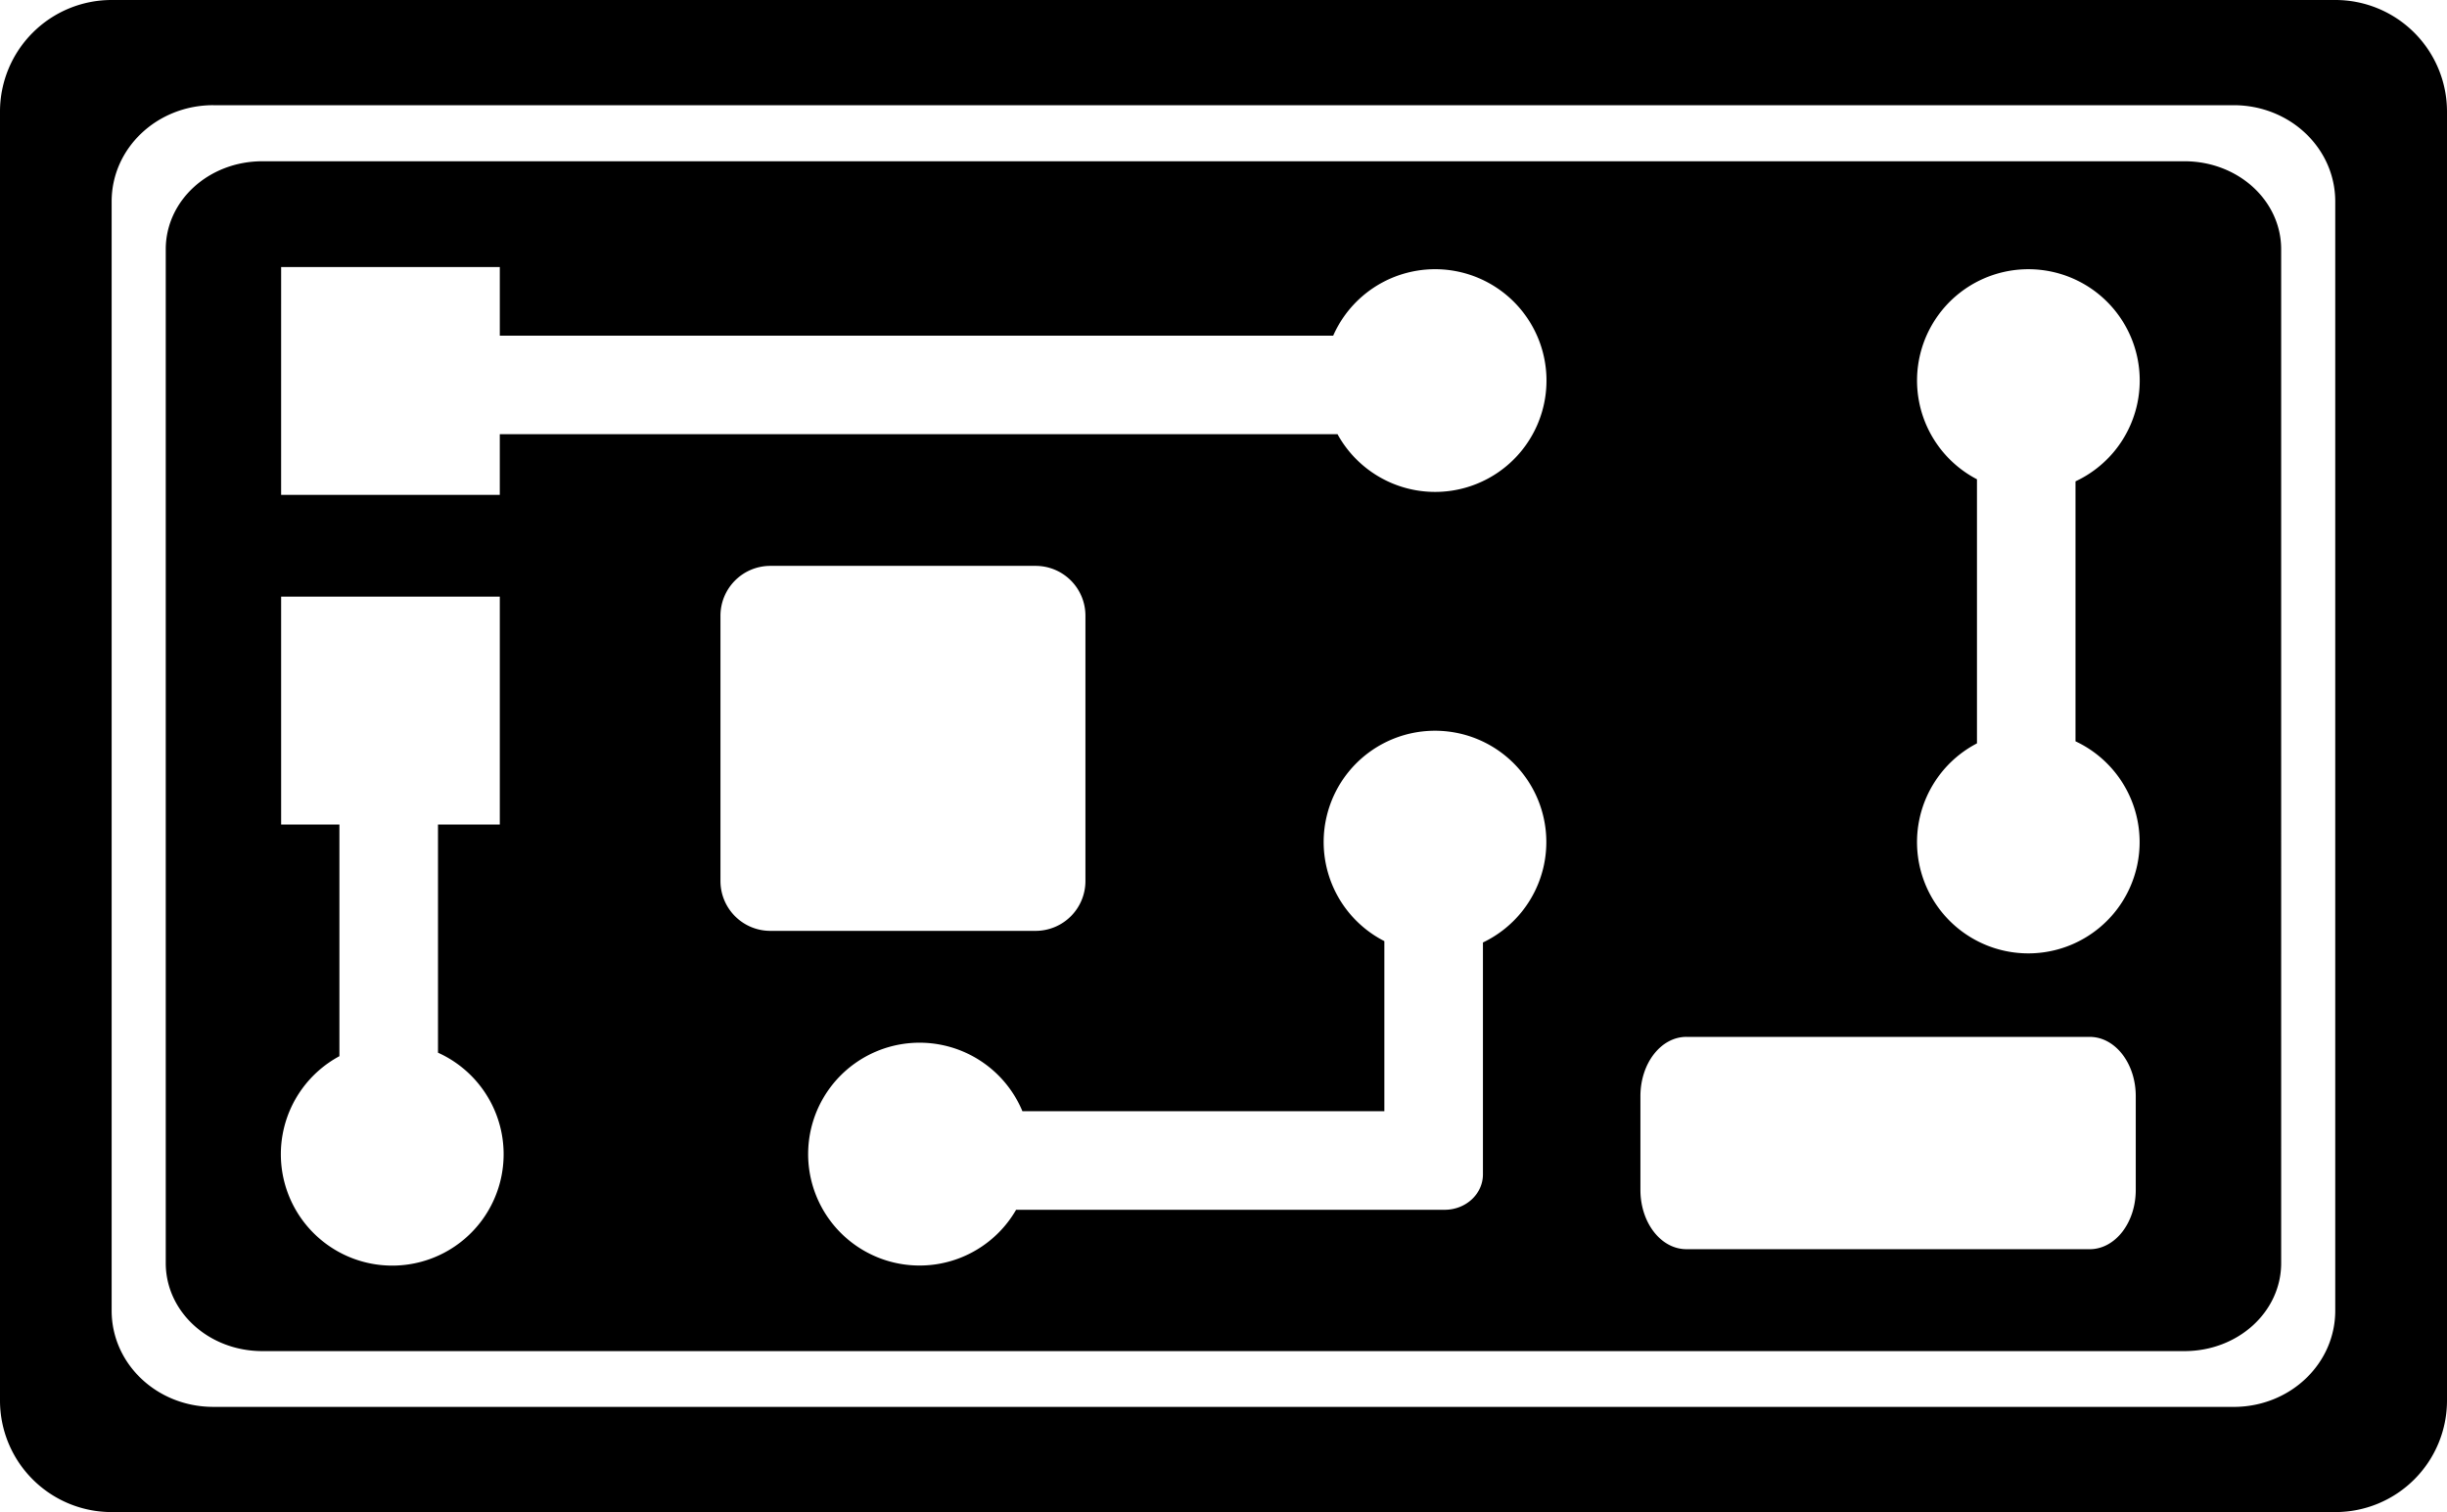 <svg id="Layer_1" data-name="Layer 1" xmlns="http://www.w3.org/2000/svg" viewBox="0 0 504 311.486">
  <g>
    <path d="M121.035,194.257A22.995,22.995,0,0,0,98,217.308v265.4a22.984,22.984,0,0,0,23.035,23.035h457.93A22.984,22.984,0,0,0,602,482.708v-265.4a22.997,22.997,0,0,0-23.035-23.051Zm20.902,21.672h416.12c11.598,0,20.926,8.852,20.926,19.84v228.48c0,10.984-9.328,19.828-20.926,19.828l-416.12-.004c-11.598,0-20.941-8.84-20.941-19.828v-228.48c0-10.988,9.344-19.84,20.941-19.84Z" transform="translate(-98 -194.257)"/>
    <path d="M152.045,227.477c-11.035,0-19.906,8.086-19.906,18.129v208.85c0,10.043,8.871,18.129,19.906,18.129h395.88c11.035,0,19.918-8.086,19.918-18.129V245.606c0-10.043-8.887-18.129-19.918-18.129Zm3.859,21.789h45.039v14.137h171.65a22.939,22.939,0,1,1,.887,20.293h-172.54v12.508l-45.039-.004Zm359.88.449h.004a22.926,22.926,0,0,1,9.695,43.7v53.551a22.924,22.924,0,1,1-20.294.425v-54.402a22.933,22.933,0,0,1,10.598-43.274Zm-259.1,61.113h54.602a10.261,10.261,0,0,1,10.277,10.293v54.602a10.264,10.264,0,0,1-10.277,10.293h-54.602a10.274,10.274,0,0,1-10.293-10.293v-54.602a10.274,10.274,0,0,1,10.293-10.293Zm-100.78,6.34h45.039v46.949l-12.73-.004v47a22.942,22.942,0,1,1-20.305.719v-47.719h-12.004Zm237.66,27.625.004-.004a22.927,22.927,0,0,1,9.867,43.621v47.77c0,4.039-3.523,7.293-7.891,7.293h-88.262a22.951,22.951,0,1,1,1.301-20.305h74.547v-35.039a22.924,22.924,0,0,1,10.438-43.34Zm51.789,63.062h83.047c5.258,0,9.496,5.453,9.496,12.215v19.309c0,6.762-4.238,12.215-9.496,12.215l-83.047-.004c-5.258,0-9.48-5.461-9.48-12.215v-19.309c0-6.762,4.223-12.215,9.484-12.215Z" transform="translate(-98 -194.257)"/>
  </g>
</svg>
